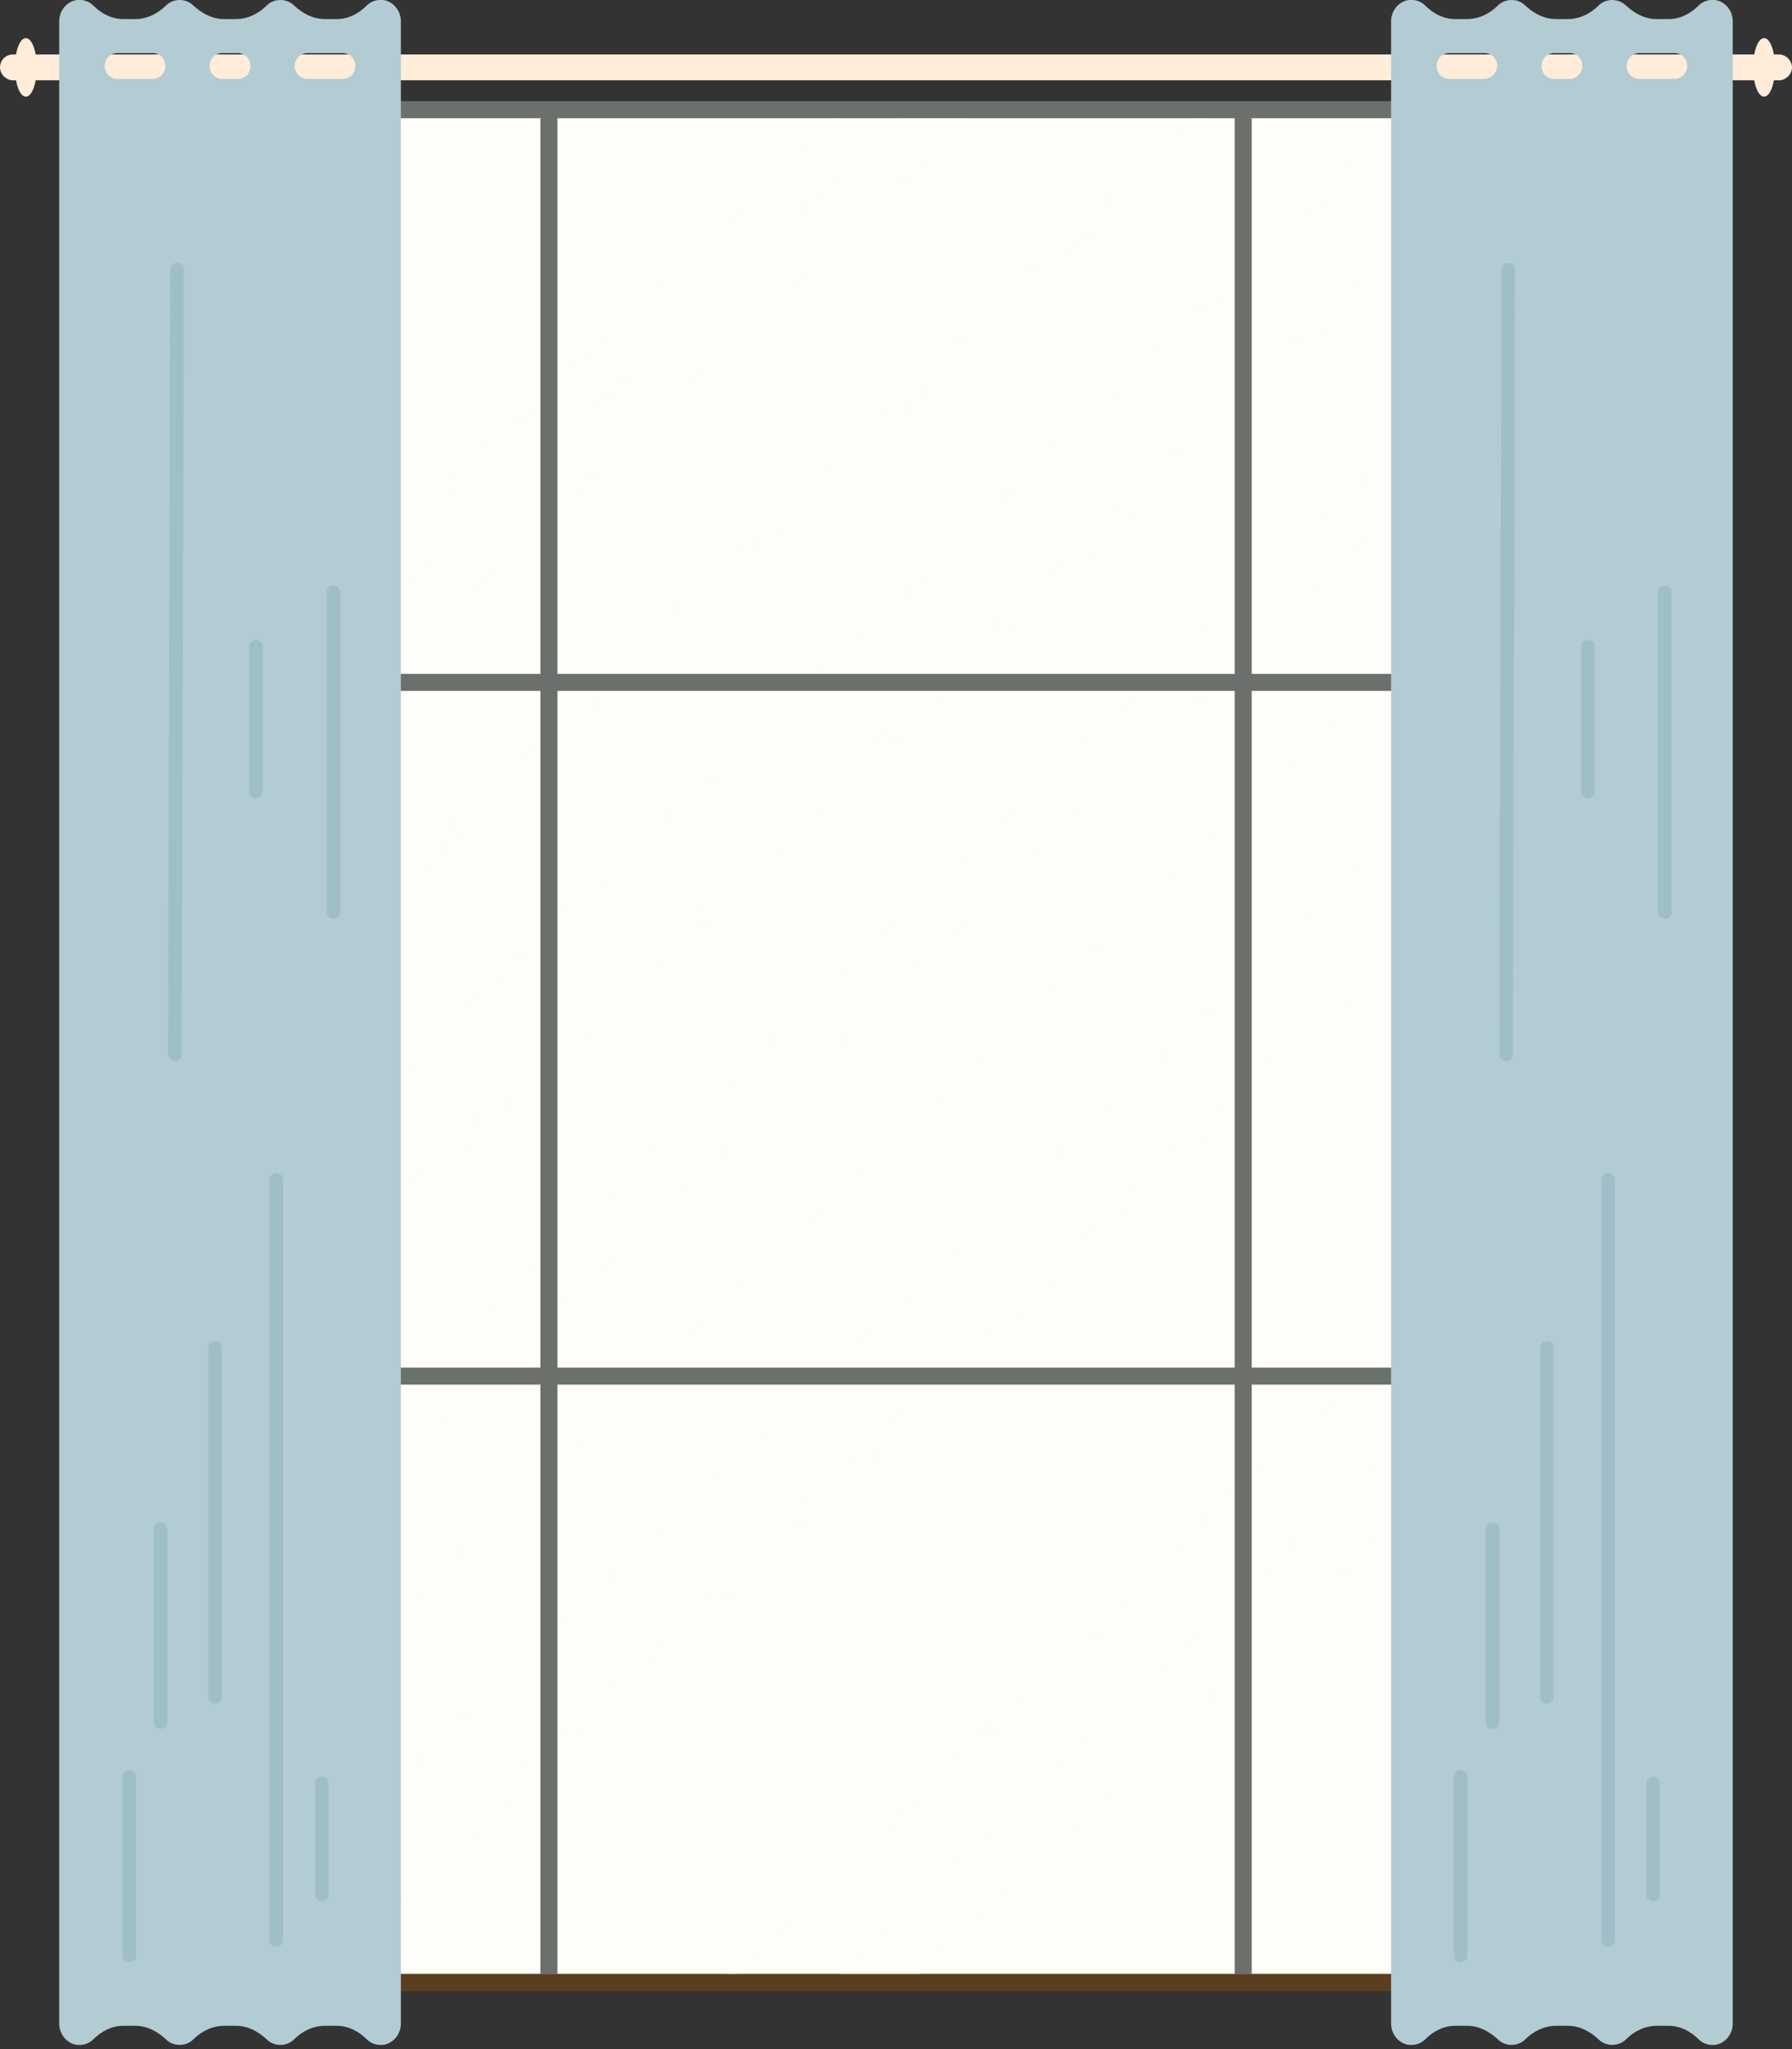 <svg width="265" height="303" viewBox="0 0 265 303" fill="none" xmlns="http://www.w3.org/2000/svg">
<rect x="0" y="0" width="265" height="303" fill="#333333" stroke="none"/>
<g clip-path="url(#clip0_1_1289)">
<path d="M243.573 17.411H21.448V291.872H243.573V17.411Z" fill="#FEFDF7"/>
<path d="M228.973 17.411L21.441 214.878V212.161L226.054 17.411H228.973Z" fill="#FEFDF7"/>
<path d="M179.254 17.411L21.441 167.675V164.857L176.335 17.411H179.254Z" fill="#FEFDF7"/>
<path d="M208.24 17.411L21.441 195.252V193.843L206.831 17.411H208.24Z" fill="#FEFDF7"/>
<path d="M123.999 17.411L21.441 115.037V113.628L122.59 17.411H123.999Z" fill="#FEFDF7"/>
<path d="M243.566 30.797V40.459L21.441 251.815V242.153L243.566 30.797Z" fill="#FEFDF7"/>
<path d="M143.223 17.411L21.441 133.355V123.693L133.057 17.411H143.223Z" fill="#FEFDF7"/>
<path d="M243.575 103.665V106.483L48.725 291.872H45.807L243.575 103.665Z" fill="#FEFDF7"/>
<path d="M243.57 178.444V189.515L135.98 291.872H124.305L243.57 178.444Z" fill="#FEFDF7"/>
<path d="M243.566 62.702V87.662L28.99 291.872H21.441V274.058L243.566 62.702Z" fill="#FEFDF7"/>
<path d="M243.573 162.542V163.851L109.01 291.872H107.601L243.573 162.542Z" fill="#FEFDF7"/>
<path d="M82.435 17.411H79.919V291.872H82.435V17.411Z" fill="#6B706C"/>
<path d="M185.101 17.411H182.585V291.872H185.101V17.411Z" fill="#6B706C"/>
<path d="M243.541 102.148V99.632L21.416 99.632V102.148L243.541 102.148Z" fill="#6B706C"/>
<path d="M243.556 204.719V202.203L21.431 202.203V204.719L243.556 204.719Z" fill="#6B706C"/>
<path d="M21.447 17.411H18.93V291.872H21.447V17.411Z" fill="#6B706C"/>
<path d="M246.079 17.411H243.563V291.872H246.079V17.411Z" fill="#6B706C"/>
<path d="M246.028 17.47V14.954L18.871 14.954V17.47L246.028 17.47Z" fill="#6B706C"/>
<path d="M246.064 294.384V291.868L18.907 291.868V294.384L246.064 294.384Z" fill="#5B3E1E"/>
<path d="M263.088 11.875H1.912C0.906 11.875 0 10.969 0 9.963C0 8.856 0.906 8.051 1.912 8.051H263.088C264.094 8.051 265 8.956 265 9.963C265 10.969 264.094 11.875 263.088 11.875Z" fill="#FFECD9"/>
<path d="M5.432 9.964C5.432 12.379 4.727 14.291 3.821 14.291C2.915 14.291 2.211 12.379 2.211 9.964C2.211 7.548 2.915 5.636 3.821 5.636C4.727 5.636 5.432 7.548 5.432 9.964Z" fill="#FFECD9"/>
<path d="M262.481 9.964C262.481 12.379 261.777 14.291 260.871 14.291C259.965 14.291 259.261 12.379 259.261 9.964C259.261 7.548 259.965 5.636 260.871 5.636C261.777 5.636 262.481 7.548 262.481 9.964Z" fill="#FFECD9"/>
<path d="M56.661 2.94261e-05C55.755 -0.101 54.85 0.201 54.246 0.805C53.038 2.013 51.528 2.818 49.817 2.818H48.006C46.295 2.818 44.785 2.013 43.477 0.805C42.973 0.302 42.269 2.94261e-05 41.464 2.94261e-05C40.659 2.94261e-05 39.954 0.302 39.451 0.805C38.243 2.013 36.633 2.818 34.922 2.818H33.11C31.399 2.818 29.89 2.013 28.581 0.805C28.078 0.302 27.373 2.94261e-05 26.568 2.94261e-05C25.763 2.94261e-05 25.058 0.302 24.555 0.805C23.348 2.013 21.737 2.818 20.026 2.818H18.215C16.504 2.818 14.994 2.013 13.786 0.805C13.182 0.201 12.277 -0.101 11.371 2.94261e-05C9.861 0.201 8.754 1.61 8.754 3.12V299.22C8.754 300.729 9.861 302.138 11.371 302.34C12.277 302.44 13.182 302.138 13.786 301.534C14.994 300.327 16.504 299.522 18.215 299.522H20.026C21.737 299.522 23.247 300.327 24.555 301.534C25.058 302.038 25.763 302.34 26.568 302.34C27.373 302.34 28.078 302.038 28.581 301.534C29.789 300.327 31.399 299.522 33.11 299.522H34.922C36.633 299.522 38.142 300.327 39.451 301.534C39.954 302.038 40.659 302.34 41.464 302.34C42.269 302.34 42.973 302.038 43.477 301.534C44.684 300.327 46.295 299.522 48.006 299.522H49.817C51.528 299.522 53.038 300.327 54.246 301.534C54.85 302.138 55.755 302.44 56.661 302.34C58.171 302.138 59.278 300.729 59.278 299.22V3.12C59.278 1.61 58.171 0.201 56.661 2.94261e-05ZM22.542 11.675H17.409C16.302 11.675 15.497 10.87 15.497 9.763C15.497 8.656 16.302 7.85 17.409 7.85H22.542C23.649 7.85 24.455 8.656 24.455 9.763C24.455 10.87 23.549 11.675 22.542 11.675ZM35.123 11.675H32.909C31.802 11.675 30.997 10.87 30.997 9.763C30.997 8.656 31.802 7.85 32.909 7.85H35.123C36.23 7.85 37.035 8.656 37.035 9.763C37.035 10.87 36.23 11.675 35.123 11.675ZM50.623 11.675H45.49C44.483 11.675 43.577 10.87 43.577 9.763C43.577 8.656 44.483 7.85 45.49 7.85H50.623C51.73 7.85 52.535 8.656 52.535 9.763C52.535 10.87 51.73 11.675 50.623 11.675Z" fill="#B3CBD2"/>
<path d="M25.163 39.856C25.163 78.504 24.861 117.253 24.861 155.901C24.861 157.209 26.874 157.209 26.874 155.901C26.874 117.253 27.176 78.504 27.176 39.856C27.176 38.548 25.163 38.548 25.163 39.856Z" fill="#A0BEC7"/>
<path d="M36.84 95.614V117.051C36.84 118.36 38.853 118.36 38.853 117.051V95.614C38.853 94.305 36.84 94.305 36.84 95.614Z" fill="#A0BEC7"/>
<path d="M39.857 174.419V286.84C39.857 288.149 41.87 288.149 41.87 286.84V174.419C41.87 173.111 39.857 173.111 39.857 174.419Z" fill="#A0BEC7"/>
<path d="M30.802 199.279V250.91C30.802 252.218 32.815 252.218 32.815 250.91V199.279C32.815 197.97 30.802 197.97 30.802 199.279Z" fill="#A0BEC7"/>
<path d="M22.755 226.051V254.634C22.755 255.943 24.768 255.943 24.768 254.634V226.151C24.768 224.742 22.755 224.742 22.755 226.051Z" fill="#A0BEC7"/>
<path d="M18.118 262.685V289.155C18.118 290.463 20.131 290.463 20.131 289.155V262.685C20.131 261.377 18.118 261.377 18.118 262.685Z" fill="#A0BEC7"/>
<path d="M46.6 263.692V280.097C46.6 281.405 48.612 281.405 48.612 280.097V263.692C48.612 262.383 46.6 262.383 46.6 263.692Z" fill="#A0BEC7"/>
<path d="M48.312 87.562V134.866C48.312 136.174 50.324 136.174 50.324 134.866V87.562C50.324 86.254 48.312 86.254 48.312 87.562Z" fill="#A0BEC7"/>
<path d="M253.622 2.94261e-05C252.716 -0.101 251.811 0.201 251.207 0.805C249.999 2.013 248.489 2.818 246.778 2.818H244.967C243.256 2.818 241.746 2.013 240.438 0.805C239.934 0.302 239.129 2.94261e-05 238.425 2.94261e-05C237.62 2.94261e-05 236.915 0.302 236.412 0.805C235.204 2.013 233.594 2.818 231.883 2.818H230.071C228.36 2.818 226.85 2.013 225.542 0.805C225.039 0.302 224.334 2.94261e-05 223.529 2.94261e-05C222.724 2.94261e-05 222.019 0.302 221.516 0.805C220.308 2.013 218.698 2.818 216.987 2.818H215.176C213.465 2.818 211.955 2.013 210.747 0.805C210.143 0.201 209.237 -0.101 208.332 2.94261e-05C206.822 0.201 205.715 1.61 205.715 3.12V299.22C205.715 300.729 206.822 302.138 208.332 302.34C209.237 302.44 210.143 302.138 210.747 301.534C211.955 300.327 213.465 299.522 215.176 299.522H216.987C218.698 299.522 220.208 300.327 221.516 301.534C222.019 302.038 222.724 302.34 223.529 302.34C224.334 302.34 225.039 302.038 225.542 301.534C226.75 300.327 228.36 299.522 230.071 299.522H231.883C233.594 299.522 235.103 300.327 236.412 301.534C236.915 302.038 237.62 302.34 238.425 302.34C239.23 302.34 239.934 302.038 240.438 301.534C241.645 300.327 243.256 299.522 244.967 299.522H246.778C248.489 299.522 249.999 300.327 251.207 301.534C251.811 302.138 252.716 302.44 253.622 302.34C255.132 302.138 256.239 300.729 256.239 299.22V3.12C256.239 1.61 255.132 0.201 253.622 2.94261e-05ZM219.403 11.675H214.37C213.263 11.675 212.458 10.87 212.458 9.763C212.458 8.656 213.263 7.85 214.37 7.85H219.503C220.61 7.85 221.416 8.656 221.416 9.763C221.315 10.87 220.51 11.675 219.403 11.675ZM232.084 11.675H229.87C228.763 11.675 227.958 10.87 227.958 9.763C227.958 8.656 228.763 7.85 229.87 7.85H232.084C233.191 7.85 233.996 8.656 233.996 9.763C233.996 10.87 233.09 11.675 232.084 11.675ZM247.583 11.675H242.451C241.444 11.675 240.538 10.87 240.538 9.763C240.538 8.656 241.444 7.85 242.451 7.85H247.583C248.691 7.85 249.496 8.656 249.496 9.763C249.496 10.87 248.59 11.675 247.583 11.675Z" fill="#B3CBD2"/>
<path d="M222.025 39.856C222.025 78.504 221.723 117.253 221.723 155.901C221.723 157.209 223.736 157.209 223.736 155.901C223.736 117.253 224.038 78.504 224.038 39.856C224.038 38.548 222.025 38.548 222.025 39.856Z" fill="#A0BEC7"/>
<path d="M233.799 95.614V117.051C233.799 118.36 235.812 118.36 235.812 117.051V95.614C235.812 94.305 233.799 94.305 233.799 95.614Z" fill="#A0BEC7"/>
<path d="M236.824 174.419V286.84C236.824 288.149 238.837 288.149 238.837 286.84V174.419C238.837 173.111 236.824 173.111 236.824 174.419Z" fill="#A0BEC7"/>
<path d="M227.761 199.279V250.91C227.761 252.218 229.774 252.218 229.774 250.91V199.279C229.774 197.97 227.761 197.97 227.761 199.279Z" fill="#A0BEC7"/>
<path d="M219.709 226.051V254.634C219.709 255.943 221.722 255.943 221.722 254.634V226.151C221.722 224.742 219.709 224.742 219.709 226.051Z" fill="#A0BEC7"/>
<path d="M214.981 262.685V289.155C214.981 290.463 216.994 290.463 216.994 289.155V262.685C216.994 261.377 214.981 261.377 214.981 262.685Z" fill="#A0BEC7"/>
<path d="M243.461 263.692V280.097C243.461 281.405 245.474 281.405 245.474 280.097V263.692C245.474 262.383 243.461 262.383 243.461 263.692Z" fill="#A0BEC7"/>
<path d="M245.173 87.562V134.866C245.173 136.174 247.186 136.174 247.186 134.866V87.562C247.186 86.254 245.173 86.254 245.173 87.562Z" fill="#A0BEC7"/>
</g>
<defs>
<clipPath id="clip0_1_1289">
<rect width="265" height="302.34" fill="white"/>
</clipPath>
</defs>
</svg>
